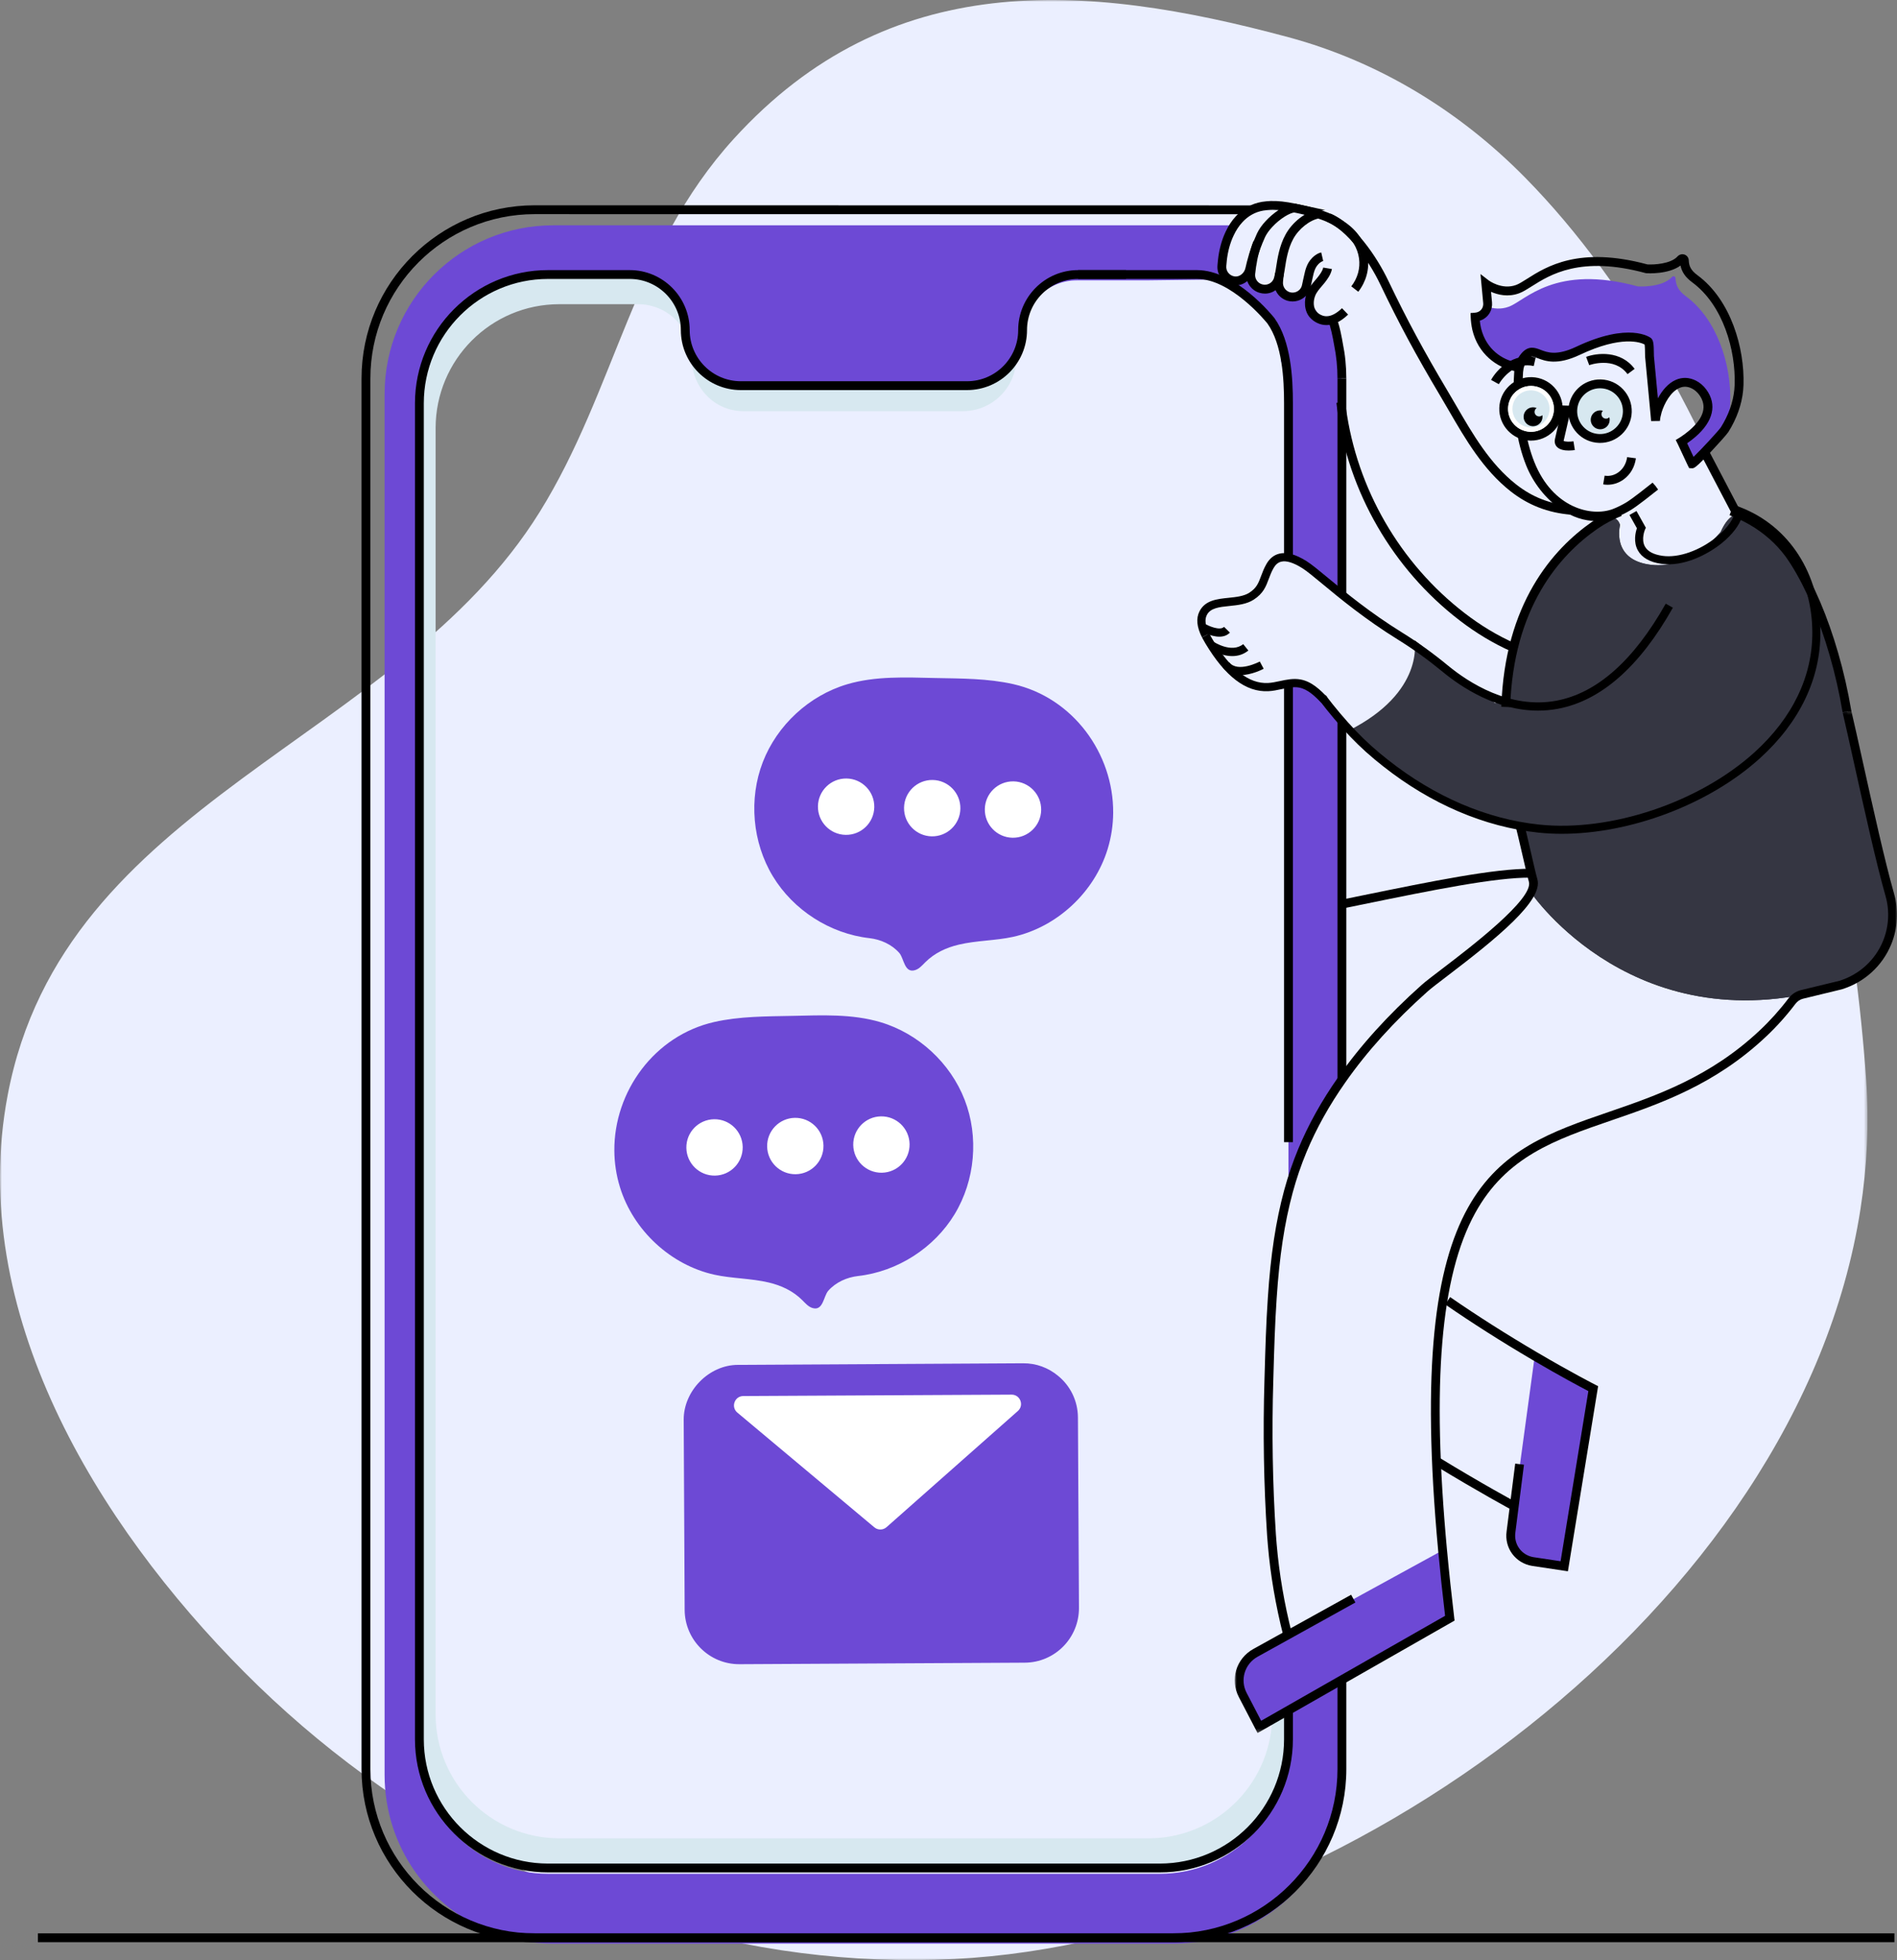 <svg width="487" height="503" viewBox="0 0 487 503" fill="none" xmlns="http://www.w3.org/2000/svg">
<rect x="0" y="0" width="487" height="503" fill="#808080" stroke="none"/>
<mask id="mask0_0_851" style="mask-type:luminance" maskUnits="userSpaceOnUse" x="0" y="0" width="480" height="503">
<path fill-rule="evenodd" clip-rule="evenodd" d="M0 0H479.421V503H0V0Z" fill="white"/>
</mask>
<g mask="url(#mask0_0_851)">
<path fill-rule="evenodd" clip-rule="evenodd" d="M477.621 310.289C479.315 299.374 479.847 288.262 479.072 277.029C473.786 200.464 446.428 101.328 391.518 45.561C374.691 28.471 353.975 15.799 330.76 9.547C278.172 -4.616 228.262 -8.14 188.409 35.593C162.59 63.926 157.991 100.106 138.557 131.373C101.692 190.683 16.336 205.291 1.967 281.049C-8.569 336.601 24.888 391.059 62.682 429.064C100.811 467.406 151.719 494.249 205.562 501.166C218.616 502.843 231.816 503.389 244.965 502.725C343.7 497.738 461.736 412.678 477.621 310.289" fill="#EBEFFF"/>
</g>
<path fill-rule="evenodd" clip-rule="evenodd" d="M329.35 90.438C332.74 88.293 336.679 87.029 340.682 87.029C341.375 87.029 342.056 87.066 342.727 87.129C342.442 85.931 342.083 84.524 341.648 82.999C338.758 81.601 336.705 78.816 336.087 75.552C335.571 75.642 335.049 75.692 334.523 75.692C332.549 75.692 330.762 75.115 329.257 74.141C328.867 74.06 328.491 73.949 328.122 73.824C327.63 73.905 327.133 73.96 326.632 73.96C323.939 73.96 321.589 72.894 319.841 71.192L315.085 72.827C315.085 72.827 327.269 79.022 329.35 90.438" fill="#6D49D5"/>
<path fill-rule="evenodd" clip-rule="evenodd" d="M330.773 447.845C330.773 466.059 315.995 480.854 297.769 480.854H140.676C122.449 480.854 107.672 466.059 107.672 447.845V104.99C107.672 86.73 122.449 71.951 140.676 71.951H161.67C165.603 71.951 169.157 73.554 171.744 76.126C174.119 78.486 175.661 81.708 175.873 85.263C175.903 85.55 175.918 85.838 175.918 86.125C175.918 86.367 175.918 86.609 175.934 86.851V86.867C176.054 89.03 176.599 91.072 177.522 92.872C177.552 92.918 177.567 92.978 177.597 93.024C179.911 97.456 184.403 100.466 189.803 100.466H248.264C252.196 100.466 255.766 98.878 258.352 96.291C259.365 95.278 260.213 94.113 260.863 92.842C260.893 92.812 260.908 92.782 260.923 92.751C261.861 90.966 262.421 88.969 262.496 86.836L262.512 86.821C262.527 86.64 262.527 86.473 262.527 86.292C262.572 78.44 268.577 71.951 276.427 71.951H294.139L312.786 71.724C313.165 68.154 314.681 64.402 316.254 61.089C316.783 59.954 317.388 58.85 318.099 57.821H142.022C118.109 57.821 98.733 77.2 98.733 101.117V455.469C98.733 474.001 110.364 489.81 126.745 495.982C131.495 497.782 136.637 498.765 142.022 498.765H301.203C325.116 498.765 344.492 479.387 344.492 455.469V431.068L330.773 438.89V447.845Z" fill="#6D49D5"/>
<path fill-rule="evenodd" clip-rule="evenodd" d="M335.552 176.17C333.889 174.476 332.316 177.112 330.773 175.312V305.72C331.741 302.165 332.921 298.67 334.343 295.251C334.66 294.51 334.977 293.753 335.31 293.013C336.006 291.484 336.732 289.972 337.518 288.474C337.73 288.051 337.942 287.642 338.169 287.233C338.411 286.765 338.668 286.311 338.925 285.872C339.364 285.071 339.833 284.268 340.317 283.482C340.649 282.892 341.013 282.317 341.376 281.742C341.648 281.288 341.936 280.85 342.222 280.426C342.54 279.912 342.888 279.397 343.221 278.898C343.629 278.278 344.068 277.658 344.491 277.052V184.158C342.828 182.872 341.224 181.525 339.651 180.134C338.23 178.863 336.868 177.547 335.552 176.17" fill="#6D49D5"/>
<path fill-rule="evenodd" clip-rule="evenodd" d="M343.184 85.531C341.285 87.921 338.93 85.916 335.87 85.916C333.078 85.916 331.477 90.424 329.712 88.611C329.808 88.849 328.818 92.444 328.897 92.691C329.169 93.417 329.411 94.173 329.623 94.93V94.96C329.895 95.928 330.107 96.896 330.289 97.894C330.334 98.121 330.379 98.364 330.41 98.606C330.485 99.12 330.561 99.649 330.607 100.179C330.667 100.663 330.697 101.147 330.712 101.646C330.757 102.221 330.773 102.796 330.773 103.386V141.817C331.211 142.165 331.589 142.633 331.892 143.163C334.101 147.172 336.188 144.167 338.532 148.116C339.787 150.143 342.404 151.729 343.705 150.261C344.189 149.717 344.491 147.36 344.491 146.482V100.043C344.491 97.819 344.325 95.625 344.007 93.477C343.886 92.628 343.358 86.369 343.184 85.531" fill="#6D49D5"/>
<path fill-rule="evenodd" clip-rule="evenodd" d="M175.933 85.369C176.901 87.169 177.461 89.212 177.522 91.375C176.599 89.574 176.054 87.532 175.933 85.369" fill="#6D49D5"/>
<path fill-rule="evenodd" clip-rule="evenodd" d="M262.496 85.339C262.421 87.472 261.861 89.468 260.923 91.253C261.029 89.136 261.589 87.124 262.496 85.339" fill="#6D49D5"/>
<path fill-rule="evenodd" clip-rule="evenodd" d="M472.555 252.776C420.135 269.148 393.029 229.052 393.029 229.052C395.011 226.117 392.016 220.596 392.016 220.596L390.193 211.278C367.036 210.143 346.08 187.563 346.08 187.563C376.043 182.254 363.126 164.306 363.126 164.306L383.787 180.462L386.026 180.265C386.298 152.279 403.919 139.209 409.44 134.776C414.961 130.344 415.899 134.746 415.899 134.746C415.899 134.746 413.479 143.702 423.825 144.942C434.17 146.183 441.749 136.486 441.749 136.486C445.303 128.528 449.387 133.46 449.387 133.46C467.129 142.9 470.335 166.257 474.147 182.58C476.773 193.76 481.781 217.864 485.145 229.608C486.311 233.677 486.064 238.017 484.453 241.932V241.932C482.311 247.142 477.933 251.097 472.555 252.776" fill="#353642"/>
<path fill-rule="evenodd" clip-rule="evenodd" d="M472.555 252.776C420.135 269.148 393.029 229.052 393.029 229.052C395.011 226.117 392.016 220.596 392.016 220.596L390.193 211.278C367.036 210.143 346.08 187.563 346.08 187.563C365.931 177.636 363.126 164.306 363.126 164.306L383.787 180.462L386.026 180.265C386.298 152.279 403.919 139.209 409.44 134.776C414.961 130.344 415.899 134.746 415.899 134.746C415.899 134.746 413.479 143.702 423.825 144.942C434.17 146.183 441.749 136.486 441.749 136.486C445.303 128.528 449.387 133.46 449.387 133.46C467.129 142.9 470.335 166.257 474.147 182.58C476.773 193.76 481.781 217.864 485.145 229.608C486.311 233.677 486.064 238.017 484.453 241.932V241.932C482.311 247.142 477.933 251.097 472.555 252.776" fill="#353642"/>
<path fill-rule="evenodd" clip-rule="evenodd" d="M416.692 105.708C416.8 102.433 414.234 99.69 410.959 99.583C407.685 99.475 404.943 102.042 404.835 105.317C404.727 108.592 407.294 111.334 410.568 111.442C413.842 111.55 416.584 108.982 416.692 105.708" fill="#D7E8F0"/>
<path fill-rule="evenodd" clip-rule="evenodd" d="M412.695 124.398C412.322 124.398 411.947 124.367 411.572 124.305L411.94 122.066C413.192 122.272 414.462 121.956 415.516 121.176C416.722 120.284 417.505 118.91 417.722 117.306L419.97 117.61C419.671 119.826 418.569 121.74 416.865 123C415.626 123.917 414.177 124.398 412.695 124.398" fill="black"/>
<path fill-rule="evenodd" clip-rule="evenodd" d="M379.088 84.379V84.395C380.525 90.43 385.38 93.774 390.039 94.243C390.281 93.199 390.765 92.201 391.475 91.384C394.47 87.98 395.605 94.5 405.088 90.022C418.233 83.804 423.103 87.617 423.103 87.617C423.526 87.949 423.421 90.945 423.466 91.474C423.753 94.575 424.041 97.662 424.343 100.763C424.525 102.654 424.706 104.53 424.872 106.406C425.054 106.088 425.266 105.785 425.478 105.498C426.748 101.323 430.288 96.436 434.825 98.66C435.748 99.114 436.534 99.825 437.139 100.642C440.089 104.681 437.714 108.478 434.492 111.262C433.766 112.078 432.813 112.85 431.8 113.576C432.299 114.665 434.341 118.992 434.341 119.007C434.553 119.446 442.161 111.171 442.735 110.263C443.598 108.024 444.112 105.664 444.188 103.274C444.506 93.426 440.724 81.884 432.859 76.074C430.908 74.638 430.227 73.276 430.136 71.37C430.121 70.901 429.546 70.735 429.229 71.082C426.672 73.911 420.486 73.503 420.486 73.503C399.114 67.694 391.702 77.103 387.346 78.707C385.274 79.478 383.323 79.191 381.84 78.691C381.613 79.887 380.721 80.87 379.541 81.218L379.632 82.216C379.708 83.018 379.496 83.759 379.088 84.379" fill="#6D49D5"/>
<path fill-rule="evenodd" clip-rule="evenodd" d="M433.127 113.748C433.504 114.556 434.059 115.737 434.523 116.724C434.614 116.917 434.696 117.092 434.77 117.25C436.781 115.312 441.251 110.466 441.78 109.661C443.73 106.574 444.926 103.23 445.238 99.995C445.282 99.553 445.31 99.138 445.324 98.72C445.609 89.862 442.359 78.309 434.455 72.471C432.731 71.201 431.779 69.862 431.425 68.148C428.272 70.455 422.93 70.135 422.681 70.118L422.458 70.081C405.763 65.543 397.913 70.51 393.223 73.477C392.017 74.24 390.975 74.899 390.008 75.255C387.137 76.315 384.499 75.644 382.779 74.885L383.031 77.594C383.075 78.091 383.046 78.536 382.945 78.961C382.654 80.501 381.455 81.828 379.898 82.302C379.962 82.93 380.061 83.544 380.195 84.136L380.223 84.266C381.577 89.726 385.725 92.315 389.238 92.987C389.563 92.119 390.031 91.323 390.62 90.646C392.428 88.591 394.065 89.22 395.509 89.775C397.244 90.443 399.62 91.356 404.605 89.003C418.224 82.56 423.582 86.557 423.803 86.731C424.448 87.237 424.564 88.177 424.585 90.746C424.588 91.041 424.587 91.274 424.597 91.385C424.884 94.476 425.171 97.56 425.473 100.659L425.521 101.155C425.555 101.509 425.589 101.862 425.622 102.216C426.695 100.208 428.249 98.337 430.244 97.47C431.88 96.759 433.637 96.821 435.325 97.648C436.36 98.157 437.302 98.961 438.052 99.973C440.86 103.819 439.858 108.133 435.235 112.127C434.559 112.704 433.854 113.247 433.127 113.748V113.748ZM409.765 133.698C406.698 133.698 403.625 132.683 400.682 130.675C396.849 128.059 393.612 123.962 391.8 119.435C389.402 113.434 388.361 106.304 388.618 97.635L388.621 97.569C388.65 96.852 388.68 96.112 388.739 95.366C388.74 95.322 388.742 95.266 388.749 95.202C384.264 94.308 379.458 90.851 377.985 84.664L377.954 84.511C377.739 83.52 377.606 82.482 377.562 81.424L377.516 80.343L378.76 80.231C378.925 80.22 379.05 80.196 379.16 80.157L379.222 80.136C379.989 79.91 380.58 79.263 380.727 78.487C380.782 78.251 380.793 78.042 380.772 77.798L380.076 70.331L382.143 71.932C382.174 71.956 385.547 74.485 389.223 73.126C389.966 72.852 390.913 72.253 392.01 71.559C397.005 68.399 405.357 63.114 422.939 67.86C424.599 67.948 428.909 67.739 430.657 65.805C431.128 65.289 431.844 65.111 432.486 65.348C433.105 65.577 433.519 66.153 433.54 66.816C433.607 68.229 433.999 69.317 435.801 70.645C444.369 76.973 447.896 89.342 447.591 98.794C447.576 99.264 447.544 99.729 447.496 100.217C447.15 103.8 445.836 107.487 443.696 110.876C443.289 111.518 440.829 114.219 439.374 115.771C435.205 120.216 434.885 120.197 434.304 120.163L433.638 120.125L433.207 119.262C433.067 118.961 432.79 118.372 432.469 117.689C431.844 116.358 431.055 114.679 430.77 114.056L430.195 112.907L431.34 112.216C432.155 111.686 432.98 111.069 433.756 110.406C437.459 107.207 438.291 104.148 436.224 101.318C435.693 100.601 435.035 100.034 434.325 99.685C433.224 99.145 432.184 99.102 431.149 99.552C428.875 100.54 427.258 103.554 426.564 105.835C426.323 106.655 426.18 107.396 426.142 108.025L423.879 108.055L423.739 106.463C423.589 104.77 423.426 103.076 423.262 101.372L423.215 100.878C422.912 97.777 422.625 94.689 422.337 91.586C422.324 91.437 422.32 91.141 422.316 90.765C422.312 90.243 422.301 88.963 422.205 88.401C421.206 87.878 416.338 85.963 405.574 91.055C399.712 93.823 396.692 92.661 394.695 91.893C393.333 91.37 393.089 91.276 392.328 92.14C391.763 92.789 391.352 93.609 391.144 94.506C391.09 94.746 391.048 95.033 391.018 95.377L391.002 95.523C390.946 96.233 390.916 96.959 390.888 97.661C390.639 106.053 391.627 112.887 393.906 118.593C398.616 130.358 408.522 132.714 414.052 130.629C415.186 130.192 416.349 129.62 417.5 128.932C418.994 128.041 422.954 124.89 424.255 123.854L425.002 124.709L425.668 125.63C424.196 126.801 420.287 129.912 418.663 130.88C417.402 131.634 416.122 132.263 414.86 132.749C413.18 133.383 411.473 133.698 409.765 133.698V133.698Z" fill="black"/>
<path fill-rule="evenodd" clip-rule="evenodd" d="M398.963 105.123C399.071 101.848 396.505 99.106 393.23 98.998C389.956 98.89 387.214 101.457 387.106 104.732C386.998 108.007 389.565 110.749 392.839 110.857C396.113 110.965 398.855 108.398 398.963 105.123" fill="#D7E8F0"/>
<path fill-rule="evenodd" clip-rule="evenodd" d="M413.24 107.728C413.24 109.075 412.151 110.164 410.805 110.164C409.459 110.164 408.37 109.075 408.37 107.728C408.37 106.398 409.459 105.308 410.805 105.308C411.047 105.308 411.289 105.339 411.501 105.414C411.273 105.626 411.122 105.943 411.122 106.276C411.122 106.912 411.652 107.441 412.302 107.441C412.62 107.441 412.922 107.305 413.134 107.078C413.21 107.275 413.24 107.502 413.24 107.728" fill="black"/>
<path fill-rule="evenodd" clip-rule="evenodd" d="M395.997 106.957C395.997 108.288 394.908 109.378 393.562 109.378C392.231 109.378 391.141 108.288 391.141 106.957C391.141 105.611 392.231 104.521 393.562 104.521C393.894 104.521 394.197 104.582 394.484 104.703C394.166 104.93 393.955 105.293 393.955 105.701C393.955 106.352 394.484 106.866 395.135 106.866C395.452 106.866 395.739 106.745 395.951 106.533C395.981 106.669 395.997 106.806 395.997 106.957" fill="black"/>
<path fill-rule="evenodd" clip-rule="evenodd" d="M402.715 115.615C401.65 115.615 400.374 115.425 399.663 114.64C399.169 114.095 399.011 113.36 399.218 112.569C399.36 112.024 400.487 107.044 400.91 105.171L403.123 105.671C403.061 105.947 401.594 112.45 401.413 113.143C401.411 113.148 401.41 113.153 401.409 113.157C401.783 113.352 402.966 113.4 403.942 113.248L404.297 115.489C403.988 115.538 403.394 115.615 402.715 115.615" fill="black"/>
<path fill-rule="evenodd" clip-rule="evenodd" d="M417.819 96.01C414.389 91.376 408.05 93.683 407.987 93.707L407.191 91.582C409.945 90.55 416.093 89.864 419.643 94.66L417.819 96.01Z" fill="black"/>
<path fill-rule="evenodd" clip-rule="evenodd" d="M384.776 98.588L382.79 97.492C384.209 94.915 388.429 90.392 394.245 91.719L393.74 93.932C391.426 93.404 389.236 93.996 387.232 95.693C385.654 97.028 384.785 98.573 384.776 98.588" fill="black"/>
<path fill-rule="evenodd" clip-rule="evenodd" d="M410.761 99.639C407.611 99.639 404.998 102.147 404.894 105.319C404.842 106.887 405.404 108.381 406.476 109.526C407.548 110.672 409.002 111.331 410.57 111.383C412.135 111.436 413.632 110.872 414.777 109.8C415.922 108.728 416.581 107.274 416.633 105.706C416.685 104.138 416.123 102.643 415.051 101.498C413.978 100.353 412.525 99.694 410.957 99.642C410.891 99.64 410.826 99.639 410.761 99.639M410.77 113.655C410.679 113.655 410.587 113.654 410.495 113.651C408.321 113.579 406.306 112.665 404.82 111.077C403.334 109.489 402.555 107.418 402.626 105.244C402.775 100.756 406.54 97.228 411.032 97.374C413.205 97.446 415.221 98.36 416.707 99.947C418.193 101.535 418.972 103.607 418.9 105.781L417.767 105.743L418.9 105.781C418.829 107.955 417.915 109.97 416.327 111.457C414.807 112.88 412.843 113.655 410.77 113.655" fill="black"/>
<path fill-rule="evenodd" clip-rule="evenodd" d="M393.032 99.054C389.883 99.054 387.27 101.562 387.165 104.734C387.058 107.971 389.604 110.691 392.841 110.798C396.08 110.902 398.797 108.358 398.904 105.121C398.956 103.553 398.394 102.059 397.322 100.913C396.25 99.768 394.796 99.109 393.228 99.057C393.163 99.055 393.097 99.054 393.032 99.054M393.038 113.07C392.948 113.07 392.858 113.068 392.766 113.066C388.279 112.918 384.749 109.146 384.898 104.658C385.046 100.171 388.811 96.643 393.303 96.789C395.477 96.861 397.492 97.774 398.978 99.362C400.464 100.95 401.243 103.022 401.172 105.196C401.027 109.592 397.404 113.07 393.038 113.07" fill="black"/>
<path fill-rule="evenodd" clip-rule="evenodd" d="M393.031 99.033C389.865 99.033 387.249 101.546 387.144 104.733C387.037 107.987 389.587 110.711 392.84 110.819C392.906 110.821 392.972 110.822 393.038 110.822C396.203 110.822 398.82 108.309 398.925 105.121C399.032 101.868 396.482 99.143 393.229 99.036C393.163 99.034 393.097 99.033 393.031 99.033M393.031 100.167C393.084 100.167 393.138 100.168 393.191 100.17C395.814 100.257 397.878 102.461 397.791 105.084C397.706 107.666 395.618 109.687 393.038 109.687C392.985 109.687 392.931 109.687 392.877 109.685C390.254 109.598 388.191 107.393 388.277 104.77C388.363 102.189 390.451 100.167 393.031 100.167" fill="white"/>
<path fill-rule="evenodd" clip-rule="evenodd" d="M403.723 106.415L400 106.292L400.075 104.025L403.798 104.147L403.723 106.415Z" fill="black"/>
<path fill-rule="evenodd" clip-rule="evenodd" d="M409.017 356.352L401.575 401.932L393.513 400.722C389.868 400.132 387.388 396.774 387.902 393.128L388.522 388.242V388.226L393.997 348.002C402.922 353.251 409.017 356.352 409.017 356.352" fill="#6D49D5"/>
<path fill-rule="evenodd" clip-rule="evenodd" d="M372.201 415.26L344.491 431.205L330.773 439.101L326.568 441.522C326.583 441.446 326.583 441.355 326.583 441.28L323.301 443.155L319.066 435.017C316.993 431.098 318.446 426.288 322.333 424.14L370.341 397.848L370.386 398.287L372.201 415.26Z" fill="#6D49D5"/>
<path fill-rule="evenodd" clip-rule="evenodd" d="M402.514 403.221L393.345 401.844C389.053 401.15 386.174 397.252 386.779 392.97L388.985 375.588L391.236 375.874L389.027 393.271C388.595 396.335 390.646 399.109 393.694 399.602L400.636 400.644L407.765 356.982C405.875 355.996 400.509 353.148 393.422 348.98C385.452 344.296 377.908 339.501 370.997 334.73L372.286 332.863C379.151 337.603 386.649 342.367 394.572 347.024C403.365 352.196 409.471 355.31 409.532 355.341L410.27 355.717L402.514 403.221Z" fill="black"/>
<path fill-rule="evenodd" clip-rule="evenodd" d="M388.2 387.524C388.113 387.478 379.345 382.742 368.395 376.047L369.578 374.111C380.476 380.774 389.19 385.48 389.276 385.527L388.2 387.524Z" fill="black"/>
<path fill-rule="evenodd" clip-rule="evenodd" d="M330.773 438.889V446.348C330.773 464.561 315.995 479.356 297.769 479.356H140.676C122.45 479.356 107.672 464.561 107.672 446.348V103.492C107.672 85.233 122.45 70.453 140.676 70.453H161.67C162.653 70.453 163.606 70.559 164.544 70.74C165.179 70.877 165.8 71.043 166.404 71.255C166.676 71.361 166.949 71.467 167.206 71.573C167.63 71.754 168.053 71.951 168.461 72.177C168.945 72.435 169.415 72.737 169.868 73.055C170.171 73.267 170.458 73.479 170.73 73.705C171.078 73.993 171.426 74.311 171.744 74.628L173.952 77.457C174.149 77.79 174.33 78.138 174.497 78.501L175.298 80.528C175.404 80.891 175.51 81.254 175.586 81.632L175.782 82.782C175.812 82.934 175.827 83.1 175.843 83.251C175.858 83.326 175.858 83.402 175.858 83.478C175.888 83.841 175.918 84.189 175.918 84.552V84.703C175.918 84.93 175.918 85.142 175.934 85.354C175.918 85.323 175.903 85.293 175.873 85.263C175.253 84.083 174.451 83.009 173.513 82.086C171.018 79.605 167.599 78.062 163.818 78.062H143.595C126.049 78.062 111.832 92.297 111.832 109.876V439.963C111.832 457.497 126.049 471.747 143.595 471.747H294.85C311.881 471.747 325.767 458.344 326.568 441.521C326.583 441.446 326.583 441.355 326.583 441.279L330.773 438.889Z" fill="#D7E8F0"/>
<path fill-rule="evenodd" clip-rule="evenodd" d="M260.923 91.254C260.908 91.466 260.908 91.662 260.908 91.874C260.878 95.641 259.366 99.029 256.9 101.495C254.404 103.991 250.971 105.519 247.175 105.519H190.893C183.3 105.519 177.567 99.317 177.537 91.723C177.537 91.602 177.537 91.496 177.522 91.375C179.805 95.883 184.343 98.969 189.803 98.969H248.264C252.196 98.969 255.766 97.38 258.352 94.794C259.396 93.749 260.258 92.555 260.923 91.254" fill="#D7E8F0"/>
<path fill-rule="evenodd" clip-rule="evenodd" d="M344.717 233.129L344.266 230.906C346.099 230.533 347.927 230.159 349.743 229.788C367.254 226.209 383.792 222.828 393.044 222.953L393.014 225.222C384.003 225.11 367.585 228.457 350.197 232.011C348.381 232.383 346.552 232.757 344.717 233.129" fill="black"/>
<path fill-rule="evenodd" clip-rule="evenodd" d="M329.477 419.836C327.477 411.975 326.133 404.101 325.483 396.431C325.408 395.622 325.347 394.789 325.287 393.957C324.43 380.845 324.205 367.438 324.617 354.078L324.653 352.808C324.836 346.345 325.026 339.663 325.482 333.038C326.192 322.146 327.526 313.37 329.678 305.423C330.677 301.752 331.894 298.184 333.295 294.816C335.876 288.602 339.331 282.405 343.565 276.399C349.191 268.35 356.385 260.4 364.943 252.773C365.896 251.917 367.794 250.47 370.197 248.639C377.272 243.249 393.84 230.625 392.49 226.24C392.176 225.194 391.382 221.752 390.615 218.423C390.018 215.835 389.454 213.389 389.244 212.635L391.43 212.027C391.653 212.83 392.197 215.185 392.826 217.913C393.55 221.054 394.37 224.612 394.66 225.579C396.334 231.016 384.172 240.844 371.572 250.444C369.209 252.244 367.343 253.666 366.456 254.464C358.025 261.977 350.949 269.794 345.421 277.702C341.282 283.577 337.908 289.626 335.39 295.687C334.027 298.966 332.841 302.442 331.867 306.018C329.756 313.814 328.446 322.448 327.745 333.19C327.292 339.773 327.104 346.432 326.921 352.872L326.885 354.146C326.475 367.435 326.699 380.769 327.549 393.78C327.609 394.61 327.669 395.427 327.743 396.23C328.383 403.785 329.706 411.536 331.675 419.276L331.711 419.414V419.556L330.48 419.581L329.477 419.836Z" fill="black"/>
<path fill-rule="evenodd" clip-rule="evenodd" d="M387.689 181.452L385.422 181.378C386.278 154.91 398.604 140.92 408.794 133.844C410.871 132.417 413.118 131.217 415.478 130.274L416.32 132.38C414.116 133.262 412.017 134.382 410.082 135.712C400.325 142.487 388.516 155.926 387.689 181.452" fill="black"/>
<path fill-rule="evenodd" clip-rule="evenodd" d="M473.029 182.753C472.185 177.753 471.071 172.854 469.715 168.192C467.085 159.065 463.657 151.011 459.802 144.897C459.395 144.258 458.964 143.618 458.522 142.999L458.454 142.891C458.442 142.87 458.431 142.849 458.42 142.83L458.369 142.786L458.294 142.685C455.889 139.459 452.798 136.742 449.107 134.609C448.059 134.004 446.978 133.459 445.895 132.988L445.364 132.753C444.938 132.576 444.482 132.384 444.012 132.208L444.809 130.083C445.307 130.27 445.789 130.472 446.271 130.674L446.816 130.914C447.961 131.411 449.12 131.996 450.242 132.644C454.172 134.915 457.473 137.811 460.055 141.251C460.223 141.422 460.329 141.597 460.405 141.732C460.857 142.368 461.299 143.023 461.718 143.682C465.689 149.979 469.206 158.235 471.895 167.561C473.274 172.304 474.408 177.289 475.266 182.376L475.282 182.564L474.1 182.573L473.029 182.753Z" fill="black"/>
<mask id="mask1_0_851" style="mask-type:luminance" maskUnits="userSpaceOnUse" x="316" y="182" width="171" height="263">
<path fill-rule="evenodd" clip-rule="evenodd" d="M316.975 182.32H487V444.726H316.975V182.32Z" fill="white"/>
</mask>
<g mask="url(#mask1_0_851)">
<path fill-rule="evenodd" clip-rule="evenodd" d="M322.839 444.726L318.06 435.54C315.689 431.059 317.324 425.611 321.784 423.147L346.861 409.245L347.961 411.229L322.883 425.132C319.514 426.994 318.279 431.102 320.068 434.486L323.762 441.585L370.986 414.647C370.315 408.989 369.734 403.524 369.257 398.392L369.213 397.965C360.473 303.389 383.657 295.426 413.01 285.345C425.206 281.155 439.031 276.408 451.785 264.397C454.421 261.923 456.892 259.172 459.129 256.22C459.941 255.147 461.09 254.387 462.364 254.078L472.252 251.682C477.336 250.084 481.4 246.374 483.404 241.501C484.913 237.834 485.144 233.722 484.056 229.922C481.711 221.737 478.545 207.457 476.002 195.984C474.892 190.978 473.844 186.251 473.043 182.839L475.252 182.32C476.056 185.746 477.106 190.48 478.217 195.493C480.754 206.937 483.911 221.179 486.237 229.298C487.465 233.586 487.205 238.227 485.503 242.364C483.236 247.874 478.641 252.065 472.893 253.859L472.823 253.879L462.898 256.283C462.131 256.469 461.434 256.933 460.937 257.59C458.623 260.644 456.067 263.49 453.339 266.05C440.23 278.395 426.16 283.228 413.747 287.491C399.235 292.475 386.703 296.779 378.706 311.296C369.812 327.443 367.512 354.912 371.471 397.743L371.515 398.17C372.012 403.519 372.622 409.22 373.328 415.125L373.417 415.872L322.839 444.726Z" fill="black"/>
</g>
<path fill-rule="evenodd" clip-rule="evenodd" d="M301.197 498.407H137.247C112.746 498.407 92.813 478.47 92.813 453.966V97.123C92.813 72.618 112.746 52.683 137.247 52.683L321.111 52.708L321.111 54.977L137.247 54.952C113.997 54.952 95.082 73.87 95.082 97.123V453.966C95.082 477.22 113.997 496.137 137.247 496.137H301.197C324.447 496.137 343.362 477.22 343.362 453.966V431.066H345.631V453.966C345.631 478.47 325.698 498.407 301.197 498.407" fill="black"/>
<path fill-rule="evenodd" clip-rule="evenodd" d="M345.626 97.123H343.357C343.357 94.162 343.073 91.337 342.488 88.486C342.183 86.648 341.531 83.481 341.044 82.63L343.014 81.504C343.843 82.955 344.579 87.231 344.719 88.074C345.327 91.033 345.626 94.007 345.626 97.123" fill="black"/>
<mask id="mask2_0_851" style="mask-type:luminance" maskUnits="userSpaceOnUse" x="0" y="0" width="487" height="503">
<path fill-rule="evenodd" clip-rule="evenodd" d="M0 503H487V0H0V503Z" fill="white"/>
</mask>
<g mask="url(#mask2_0_851)">
<path fill-rule="evenodd" clip-rule="evenodd" d="M343.362 277.034H345.631V185.09H343.362V277.034Z" fill="black"/>
<path fill-rule="evenodd" clip-rule="evenodd" d="M343.362 152.673H345.631V97.123H343.362V152.673Z" fill="black"/>
<path fill-rule="evenodd" clip-rule="evenodd" d="M388.061 167.207C383.34 165.102 378.952 162.47 374.646 159.158C357.58 146.036 346.152 126.293 343.292 104.99C343.221 104.46 343.153 103.926 343.091 103.387L345.344 103.125C345.406 103.65 345.471 104.172 345.54 104.688C348.322 125.401 359.434 144.599 376.029 157.359C380.191 160.56 384.429 163.103 388.985 165.134L389.658 165.434V166.171L388.516 166.188L388.061 167.207Z" fill="black"/>
<path fill-rule="evenodd" clip-rule="evenodd" d="M329.644 293.098H331.913V175.964H329.644V293.098Z" fill="black"/>
<path fill-rule="evenodd" clip-rule="evenodd" d="M331.913 143.055H329.644V103.498C329.644 97.284 329.201 88.403 325.365 82.999C324.921 82.45 316.014 71.582 307.299 71.582H276.776V69.312H307.299C317.293 69.312 326.76 81.107 327.159 81.609L327.193 81.656C331.424 87.587 331.913 96.962 331.913 103.498V143.055Z" fill="black"/>
<path fill-rule="evenodd" clip-rule="evenodd" d="M297.767 480.495H140.676C121.848 480.495 106.531 465.174 106.531 446.344V103.498C106.531 84.648 121.848 69.312 140.676 69.312H161.668C170.154 69.314 177.057 76.219 177.057 84.707C177.057 91.944 182.944 97.832 190.18 97.832H248.264C255.5 97.832 261.387 91.944 261.387 84.707C261.387 76.218 268.292 69.312 276.78 69.312H289.073V71.581H276.78C269.543 71.581 263.656 77.469 263.656 84.707C263.656 93.195 256.751 100.101 248.264 100.101H190.18C181.693 100.101 174.788 93.195 174.788 84.707C174.788 77.469 168.901 71.581 161.665 71.581H140.676C123.099 71.581 108.799 85.899 108.799 103.498V446.344C108.799 463.924 123.099 478.226 140.676 478.226H297.767C315.345 478.226 329.645 463.924 329.645 446.344V438.895H331.913V446.344C331.913 465.174 316.596 480.495 297.767 480.495" fill="black"/>
<path fill-rule="evenodd" clip-rule="evenodd" d="M403.266 132.08C397.385 131.592 392.333 129.634 387.821 126.093C380.767 120.555 376.259 112.789 371.9 105.28C371.188 104.053 370.478 102.83 369.759 101.621C363.471 91.059 359.153 83.039 354.359 73.015C351.286 66.593 345.862 59.118 340.673 56.898L341.565 54.811C347.689 57.432 353.387 65.728 356.405 72.035C361.168 81.993 365.459 89.962 371.709 100.461C372.432 101.677 373.146 102.907 373.862 104.14C378.113 111.465 382.51 119.038 389.222 124.308C393.431 127.611 397.953 129.362 403.453 129.818L403.266 132.08Z" fill="black"/>
<path fill-rule="evenodd" clip-rule="evenodd" d="M400.946 213.971C398.899 213.971 396.887 213.869 394.922 213.662C381.117 212.215 367.332 206.324 355.056 196.624C353.632 195.516 352.177 194.298 350.614 192.905C347.923 190.481 345.254 187.692 342.45 184.377C341.142 182.821 339.86 181.221 338.64 179.619L340.285 178.366C341.485 179.942 342.746 181.516 344.031 183.044C346.772 186.285 349.377 189.008 351.993 191.365C353.518 192.724 354.938 193.913 356.331 194.997C368.305 204.459 381.723 210.2 395.138 211.605C413.488 213.544 436.22 205.919 450.418 193.058C460.205 184.191 465.338 173.509 465.264 162.165C465.167 148.629 458.284 137.413 447.21 132.581C446.574 134.734 444.78 137.117 442.102 139.312C438.452 142.302 432.175 145.504 426.493 144.687C423.521 144.259 421.495 143.099 420.472 141.239C419.272 139.057 419.874 136.602 420.228 135.558L418.319 132.149L420.123 131.139L422.522 135.422L422.308 135.897C422.299 135.918 421.242 138.363 422.289 140.253C422.985 141.508 424.498 142.311 426.787 142.64C430.916 143.235 436.414 141.301 440.791 137.713C443.528 135.469 445.292 132.93 445.393 131.084L445.471 129.664L446.798 130.176C459.357 135.029 467.225 147.281 467.331 162.151C467.41 174.1 462.041 185.317 451.806 194.59C438.723 206.442 418.583 213.97 400.946 213.971" fill="black"/>
<path fill-rule="evenodd" clip-rule="evenodd" d="M444.828 132.247L436.588 116.527L438.598 115.474L446.837 131.194L444.828 132.247Z" fill="black"/>
<path fill-rule="evenodd" clip-rule="evenodd" d="M9.725 498.402H486.338V496.132H9.725V498.402Z" fill="black"/>
<path fill-rule="evenodd" clip-rule="evenodd" d="M324.739 75.343C324.298 75.343 323.847 75.281 323.397 75.152C321.179 74.531 319.733 72.398 319.968 70.082L320.127 68.805C320.171 68.366 320.24 67.914 320.337 67.449C320.543 66.082 320.822 64.828 321.166 63.721C321.219 63.519 321.286 63.332 321.349 63.163C321.423 62.862 321.519 62.567 321.643 62.265C321.683 62.153 321.732 62.04 321.786 61.919L321.84 61.797L323.927 62.69L323.856 62.848C323.828 62.911 323.8 62.968 323.781 63.026L323.752 63.104C323.659 63.328 323.592 63.532 323.542 63.749L323.499 63.893C323.447 64.031 323.393 64.167 323.359 64.305L323.341 64.369C323.025 65.381 322.767 66.541 322.576 67.818L322.564 67.883C322.481 68.279 322.421 68.664 322.381 69.058L322.222 70.337C322.102 71.526 322.855 72.644 324.016 72.969C325.353 73.353 326.699 72.604 327.088 71.265L327.131 71.09C327.16 70.915 327.203 70.754 327.243 70.609C327.272 70.423 327.315 70.22 327.361 70.017C327.448 69.633 327.531 69.091 327.627 68.462C327.956 66.312 328.452 63.063 329.997 60.245C331.763 56.976 335.183 54.322 338.31 53.796L338.498 53.781L338.539 55.157L338.686 56.034C336.281 56.438 333.403 58.715 331.99 61.33C330.634 63.802 330.175 66.813 329.87 68.805C329.767 69.477 329.679 70.058 329.574 70.516C329.539 70.675 329.5 70.839 329.482 70.986L329.447 71.156C329.416 71.263 329.383 71.368 329.368 71.474L329.346 71.588L329.278 71.858C328.657 73.997 326.799 75.343 324.739 75.343" fill="black"/>
<path fill-rule="evenodd" clip-rule="evenodd" d="M340.543 83.424C339.729 83.424 338.941 83.246 338.202 82.895C337.553 82.606 336.947 82.176 336.425 81.629C334.691 79.846 334.746 76.966 335.533 75.049C335.997 73.838 336.893 72.792 337.614 71.952C337.848 71.68 338.08 71.411 338.285 71.151C338.856 70.426 339.463 69.584 339.665 68.793L339.687 68.66L341.925 69.033L341.88 69.288C341.585 70.515 340.798 71.627 340.068 72.554C339.844 72.838 339.589 73.135 339.334 73.431C338.698 74.174 337.975 75.017 337.642 75.887C337.1 77.206 337.076 79.044 338.059 80.055C338.383 80.394 338.749 80.655 339.152 80.835C339.608 81.051 340.068 81.155 340.543 81.155C341.752 81.155 343.089 80.461 344.518 79.091L346.087 80.728C344.222 82.517 342.357 83.424 340.543 83.424" fill="black"/>
<path fill-rule="evenodd" clip-rule="evenodd" d="M348.699 74.87L346.906 73.48C348.537 71.376 349.243 68.828 348.893 66.305C348.514 63.566 346.947 61.054 344.482 59.233C342.236 57.585 340.87 56.888 338.133 55.994C337.031 55.638 335.949 55.362 335.037 55.14L334.661 55.054C333.776 54.849 332.94 54.655 332.069 54.489L332.494 52.26C333.408 52.434 334.305 52.642 335.173 52.843L335.56 52.932C336.526 53.167 337.659 53.456 338.834 53.836C341.809 54.808 343.377 55.608 345.828 57.406C348.791 59.595 350.677 62.645 351.141 65.994C351.574 69.127 350.707 72.279 348.699 74.87" fill="black"/>
<path fill-rule="evenodd" clip-rule="evenodd" d="M331.833 77.361C331.407 77.361 330.978 77.304 330.558 77.19C328.324 76.548 326.882 74.417 327.114 72.118L327.26 70.708C327.283 70.615 327.288 70.52 327.296 70.433L327.319 70.231C327.331 70.159 327.343 70.098 327.355 70.038L329.58 70.485L329.555 70.649C329.541 70.794 329.524 70.969 329.482 71.164L329.372 72.338C329.25 73.552 330.006 74.67 331.17 75.005C331.845 75.189 332.576 75.082 333.165 74.708C333.748 74.346 334.133 73.788 334.259 73.13C334.313 72.894 334.354 72.691 334.396 72.485C334.454 72.196 334.514 71.904 334.583 71.621C334.647 71.351 334.707 71.078 334.765 70.809C335.108 69.232 335.464 67.601 336.865 66.17C337.382 65.64 338.002 65.209 338.608 64.959C338.775 64.888 338.968 64.826 339.186 64.776L339.695 66.987C339.61 67.006 339.542 67.027 339.487 67.051C339.15 67.19 338.791 67.445 338.487 67.756C337.542 68.722 337.295 69.856 336.982 71.293C336.921 71.574 336.858 71.861 336.789 72.152C336.725 72.414 336.672 72.678 336.619 72.938C336.573 73.162 336.528 73.383 336.479 73.598C336.24 74.845 335.489 75.935 334.373 76.629C333.615 77.111 332.73 77.361 331.833 77.361" fill="black"/>
<path fill-rule="evenodd" clip-rule="evenodd" d="M326.79 53.845C326.599 53.845 326.41 53.849 326.223 53.855C325.63 53.88 325.006 53.941 324.328 54.039C322.252 54.394 320.429 55.403 318.936 57.037C318.058 57.984 317.304 59.133 316.689 60.456C315.79 62.349 315.185 64.594 314.935 66.957L314.927 67.091L314.819 68.213C314.668 69.576 315.63 70.771 317.007 70.95C318.225 71.093 319.459 70.105 319.738 68.753C319.848 68.236 319.976 67.698 320.133 67.105C320.449 65.857 320.875 64.469 321.36 63.102L321.45 62.873C321.615 62.454 321.783 62.029 321.966 61.612C322.138 61.179 322.342 60.719 322.547 60.26L322.718 59.873C323.223 58.809 323.968 57.753 324.947 56.706C325.852 55.723 327.021 54.714 328.236 53.902C327.737 53.864 327.257 53.845 326.79 53.845M317.232 73.232C317.066 73.232 316.899 73.222 316.731 73.203C314.098 72.86 312.275 70.566 312.562 67.98L312.675 66.763C312.956 64.103 313.632 61.605 314.635 59.492C315.346 57.962 316.233 56.616 317.267 55.5C319.103 53.491 321.361 52.243 323.975 51.798C324.757 51.684 325.455 51.616 326.136 51.588C328.032 51.525 330.056 51.739 332.518 52.265L340.216 53.91L332.367 54.506C331.172 54.597 328.631 56.054 326.61 58.25C325.797 59.12 325.166 60.005 324.781 60.816L324.62 61.182C324.427 61.614 324.234 62.048 324.058 62.488C323.873 62.913 323.716 63.312 323.561 63.706L323.484 63.898C323.036 65.164 322.632 66.482 322.329 67.672C322.18 68.239 322.06 68.742 321.959 69.218C321.476 71.552 319.454 73.232 317.232 73.232" fill="black"/>
<path fill-rule="evenodd" clip-rule="evenodd" d="M394.848 182.357C384.194 182.357 375.157 176.355 370.362 172.403C366.629 169.326 362.796 166.564 358.967 164.193C350.42 158.901 343.874 153.479 339.543 149.891C337.273 148.011 335.48 146.526 334.269 145.768C332.007 144.358 330.2 143.808 328.9 144.136C328.107 144.335 327.47 144.871 326.952 145.775C326.394 146.747 326.051 147.669 325.719 148.56C325.006 150.477 324.332 152.289 321.855 153.882C320.023 155.057 317.788 155.286 315.626 155.508C312.999 155.777 310.729 156.01 309.813 157.84C309.214 159.028 309.417 160.542 310.452 162.608L308.568 163.55C307.229 160.876 307.021 158.699 307.931 156.894C309.363 154.032 312.438 153.717 315.411 153.412C317.327 153.215 319.309 153.012 320.717 152.109C322.602 150.896 323.082 149.608 323.745 147.825C324.09 146.899 324.48 145.849 325.125 144.726C325.932 143.32 327.029 142.434 328.386 142.092C330.289 141.613 332.579 142.231 335.385 143.98C336.716 144.814 338.556 146.338 340.887 148.268C345.43 152.031 351.653 157.186 360.076 162.402C363.985 164.822 367.896 167.64 371.702 170.777C376.96 175.111 387.571 182.05 399.55 179.817C409.961 177.878 419.408 169.499 427.629 154.911L429.464 155.946C420.923 171.102 410.988 179.83 399.936 181.889C398.208 182.211 396.507 182.357 394.848 182.357" fill="black"/>
<path fill-rule="evenodd" clip-rule="evenodd" d="M339.256 180.391C337.626 178.736 335.777 176.86 333.508 176.445C332.075 176.182 330.581 176.502 328.999 176.841C327.904 177.076 326.773 177.319 325.607 177.375C319.842 177.653 314.552 173.631 309.431 165.084C309.16 164.64 308.871 164.128 308.577 163.57L310.441 162.588C310.715 163.108 310.982 163.581 311.234 163.994C315.922 171.82 320.586 175.5 325.506 175.271C326.499 175.222 327.499 175.008 328.557 174.781C330.271 174.414 332.044 174.033 333.888 174.372C336.811 174.907 338.999 177.128 340.757 178.913L339.256 180.391Z" fill="black"/>
<path fill-rule="evenodd" clip-rule="evenodd" d="M318.391 173.254C316.733 173.254 315.07 172.761 313.893 171.234L315.562 169.948C317.727 172.756 323.361 169.79 323.419 169.76L324.414 171.617C324.226 171.718 321.316 173.254 318.391 173.254" fill="black"/>
<path fill-rule="evenodd" clip-rule="evenodd" d="M316.346 168.364C313.25 168.364 310.477 166.509 310.311 166.396L311.495 164.654C311.542 164.685 316.139 167.741 319.157 165.298L320.482 166.936C319.175 167.995 317.728 168.364 316.346 168.364" fill="black"/>
<path fill-rule="evenodd" clip-rule="evenodd" d="M313.027 163.383C310.742 163.383 308.298 161.942 307.922 161.712L309.021 159.915C310.278 160.68 313.207 161.922 314.237 160.866L315.743 162.339C314.992 163.108 314.025 163.383 313.027 163.383" fill="black"/>
<path fill-rule="evenodd" clip-rule="evenodd" d="M157.715 295.292C157.737 298.397 158.198 301.536 159.146 304.622C162.542 315.679 172.138 324.637 183.435 327.12C187.87 328.095 192.798 328.039 197.34 329.114C200.591 329.883 203.582 331.268 205.972 333.657C206.746 334.429 207.493 335.313 208.533 335.647C211.341 336.547 211.403 332.626 212.627 331.24C214.564 329.046 217.415 327.776 220.293 327.45C230.389 326.307 239.818 320.269 245.08 311.576C250.342 302.882 251.321 291.727 247.653 282.25C243.985 272.773 235.752 265.185 226.008 262.301C218.723 260.144 210.966 260.535 203.369 260.695C196.67 260.835 189.903 260.788 183.367 262.265C167.997 265.738 157.607 280.113 157.715 295.292" fill="#6D49D5"/>
<path fill-rule="evenodd" clip-rule="evenodd" d="M219.045 293.838C219.113 297.832 222.407 301.014 226.401 300.945C230.394 300.877 233.576 297.583 233.507 293.588C233.438 289.594 230.145 286.412 226.152 286.481C222.158 286.55 218.976 289.844 219.045 293.838" fill="white"/>
<path fill-rule="evenodd" clip-rule="evenodd" d="M196.942 294.218C197.01 298.213 200.303 301.395 204.297 301.326C208.291 301.257 211.473 297.964 211.404 293.969C211.335 289.975 208.042 286.793 204.048 286.861C200.054 286.93 196.873 290.224 196.942 294.218" fill="white"/>
<path fill-rule="evenodd" clip-rule="evenodd" d="M176.203 294.575C176.271 298.569 179.565 301.752 183.559 301.683C187.552 301.615 190.734 298.321 190.665 294.326C190.596 290.332 187.303 287.15 183.31 287.218C179.316 287.288 176.134 290.581 176.203 294.575" fill="white"/>
<path fill-rule="evenodd" clip-rule="evenodd" d="M285.776 208.589C285.754 211.694 285.293 214.833 284.345 217.919C280.949 228.976 271.353 237.934 260.056 240.417C255.621 241.392 250.693 241.336 246.151 242.411C242.9 243.18 239.909 244.565 237.519 246.954C236.745 247.726 235.998 248.611 234.958 248.944C232.15 249.844 232.088 245.923 230.864 244.537C228.927 242.343 226.076 241.073 223.198 240.747C213.102 239.604 203.673 233.566 198.411 224.873C193.149 216.18 192.17 205.024 195.838 195.547C199.506 186.07 207.739 178.482 217.483 175.598C224.768 173.441 232.525 173.832 240.122 173.992C246.821 174.132 253.588 174.086 260.124 175.562C275.494 179.035 285.884 193.41 285.776 208.589" fill="#6D49D5"/>
<path fill-rule="evenodd" clip-rule="evenodd" d="M224.446 207.135C224.378 211.129 221.084 214.311 217.09 214.243C213.097 214.174 209.915 210.88 209.984 206.886C210.053 202.892 213.346 199.709 217.339 199.778C221.333 199.847 224.515 203.141 224.446 207.135" fill="white"/>
<path fill-rule="evenodd" clip-rule="evenodd" d="M246.549 207.515C246.481 211.51 243.188 214.692 239.194 214.623C235.2 214.555 232.018 211.261 232.087 207.266C232.156 203.272 235.449 200.09 239.443 200.158C243.436 200.227 246.618 203.521 246.549 207.515" fill="white"/>
<path fill-rule="evenodd" clip-rule="evenodd" d="M267.288 207.872C267.22 211.867 263.926 215.049 259.932 214.98C255.939 214.912 252.757 211.618 252.826 207.623C252.895 203.629 256.188 200.447 260.181 200.515C264.175 200.584 267.357 203.878 267.288 207.872" fill="white"/>
<path fill-rule="evenodd" clip-rule="evenodd" d="M271.586 353.032C274.715 355.552 276.715 359.427 276.728 363.787L276.993 412.583C277.037 420.341 270.79 426.653 263.051 426.676L189.84 427.066C182.12 427.108 175.81 420.86 175.768 413.141C175.768 413.141 175.521 364.345 175.521 364.325C175.484 356.975 181.952 350.262 189.444 350.252L262.636 349.843C266.034 349.812 269.141 351.008 271.586 353.032" fill="#6D49D5"/>
<path fill-rule="evenodd" clip-rule="evenodd" d="M261.304 362.094L227.596 391.9C226.706 392.687 225.373 392.705 224.462 391.942L189.292 362.497C187.575 361.06 188.583 358.263 190.822 358.252L259.7 357.891C261.919 357.88 262.966 360.625 261.304 362.094" fill="white"/>
</g>
</svg>

